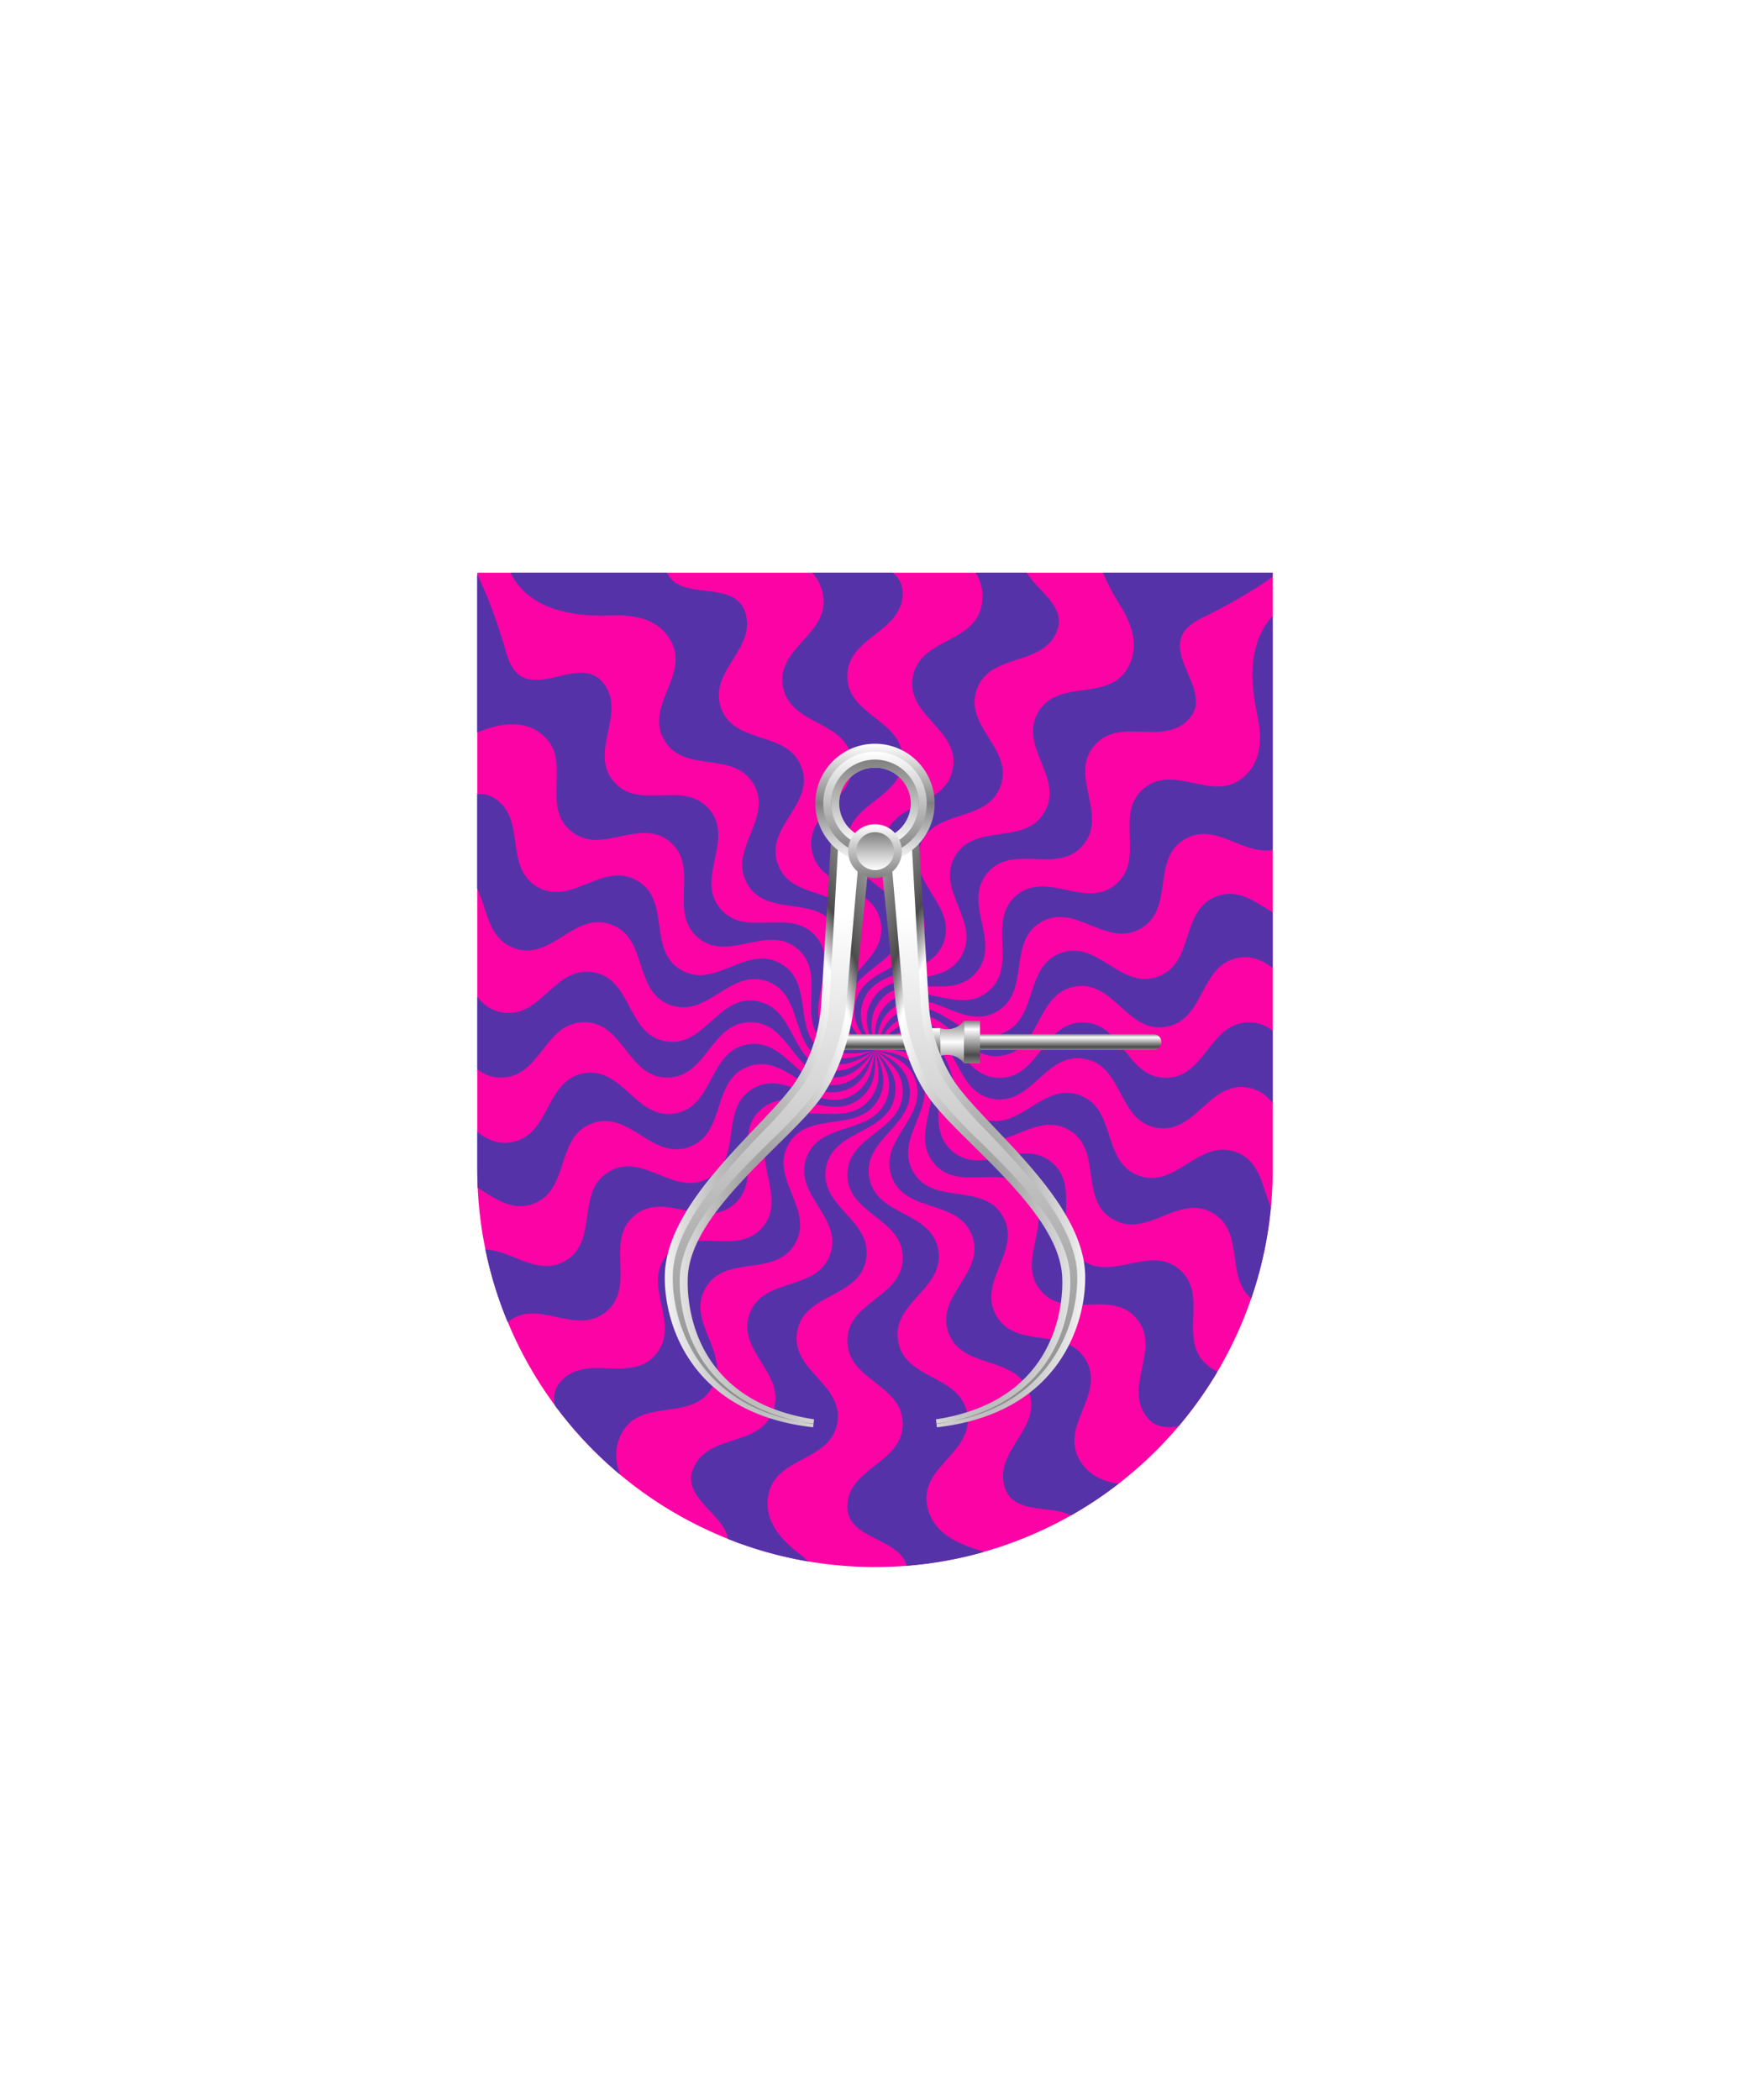 <svg xmlns="http://www.w3.org/2000/svg" xmlns:xlink="http://www.w3.org/1999/xlink" viewBox="0 0 220 264"><symbol id="fi216-a" viewBox="-43.78 -28.69 67.05 68.02"><path d="M23.26-28.26c-2.21-.08-4.42-.15-6.03 1.76-3.21 3.83 1.83 8.65-1.38 12.48s-8.84-.3-12.05 3.53S5.64-1.85 2.43 1.98c-3.22 3.83-8.84-.3-12.05 3.53s1.83 8.65-1.38 12.48-9.96-3.67-12.05 3.53c-14.55 50.21-36.38-23.08-3.68-9.84 2.69 1.09 5.72 1.77 8.22-.33 3.83-3.21-.3-8.84 3.53-12.05 3.83-3.21 8.65 1.83 12.48-1.38s-.3-8.84 3.53-12.05 8.65 1.83 12.48-1.38-.3-8.84 3.53-12.05c1.9-1.62 4.06-1.16 6.22-.7" fill="#5632a8"/></symbol><symbol id="fi216-b" viewBox="-48.26 -30.89 82.02 69.36"><use height="68.02" overflow="visible" transform="translate(10.49 -.852)" width="67.05" x="-43.78" xlink:href="#fi216-a" y="-28.69"/><use height="68.02" overflow="visible" transform="rotate(19.999 30.923 1.061)" width="67.05" x="-43.78" xlink:href="#fi216-a" y="-28.69"/></symbol><symbol id="fi216-e" viewBox="-51.33 -53.38 89.81 102.63"><use height="69.36" overflow="visible" transform="translate(4.726 10.777)" width="82.02" x="-48.26" xlink:href="#fi216-b" y="-30.89"/><use height="69.36" overflow="visible" transform="rotate(40.002 21.31 -17.23)" width="82.02" x="-48.26" xlink:href="#fi216-b" y="-30.89"/></symbol><path d="M60 72v75a50 50 0 0 0 50 50 50 50 0 0 0 50-50V72Z" fill="#fc03a5"/><defs><path d="M60 72v75c0 27.61 22.38 50 49.99 50h.01c27.61 0 50-22.38 50-49.99V72H60z" id="fi216-c"/></defs><clipPath id="fi216-d"><use overflow="visible" xlink:href="#fi216-c"/></clipPath><g clip-path="url(#fi216-d)"><use height="102.63" overflow="visible" transform="matrix(1 0 0 -1 71.522 113.667)" width="89.81" x="-51.33" xlink:href="#fi216-e" y="-53.38"/><use height="102.63" overflow="visible" transform="scale(1 -1) rotate(80.003 141.968 -32.551)" width="89.81" x="-51.33" xlink:href="#fi216-e" y="-53.38"/><use height="102.63" overflow="visible" transform="scale(-1 1) rotate(-19.999 390.56 477.889)" width="89.81" x="-51.33" xlink:href="#fi216-e" y="-53.38"/><use height="102.63" overflow="visible" transform="scale(-1 1) rotate(60 -165.958 -71.756)" width="89.81" x="-51.33" xlink:href="#fi216-e" y="-53.38"/><use height="102.63" overflow="visible" transform="scale(1 -1) rotate(-40.002 -81.904 -173.416)" width="89.81" x="-51.33" xlink:href="#fi216-e" y="-53.38"/></g><defs><radialGradient cx=".5" cy=".7" id="h17-a" r="1"><stop offset="0" stop-color="gray"/><stop offset="0.55" stop-color="#fff"/><stop offset="0.64" stop-color="#4b4b4b"/><stop offset="1" stop-color="#fff"/></radialGradient><linearGradient gradientTransform="matrix(1, 0, 0, -1, 0, 16459.63)" gradientUnits="userSpaceOnUse" id="h17-b" x1="12.74" x2="12.74" y1="16381.48" y2="16448.38"><stop offset="0" stop-color="gray"/><stop offset="1" stop-color="#fff"/></linearGradient><filter id="h17-c" name="shadow"><feDropShadow dx="0" dy="2" stdDeviation="0"/></filter><linearGradient gradientTransform="matrix(1, 0, 0, -1, 0, 264)" gradientUnits="userSpaceOnUse" id="h17-d" x1="126" x2="126" y1="132" y2="134"><stop offset="0" stop-color="gray"/><stop offset="0.2" stop-color="#4b4b4b"/><stop offset="0.8" stop-color="#fff"/><stop offset="1" stop-color="gray"/></linearGradient><linearGradient gradientTransform="matrix(1, 0, 0, -1, 0, 264)" gradientUnits="userSpaceOnUse" id="h17-e" x1="119.68" x2="119.68" y1="135.68" y2="130.32"><stop offset="0" stop-color="gray"/><stop offset="0.5" stop-color="#fff"/><stop offset="1" stop-color="gray"/></linearGradient><linearGradient gradientTransform="matrix(1, 0, 0, 1, 0, 0)" id="h17-f" x1="119.93" x2="119.93" xlink:href="#h17-d" y1="133.68" y2="128.32"/><linearGradient gradientTransform="matrix(1, 0, 0, -1, 0, 264)" gradientUnits="userSpaceOnUse" id="h17-g" x1="110" x2="110" y1="170.5" y2="155.5"><stop offset="0" stop-color="#fff"/><stop offset="0.5" stop-color="gray"/><stop offset="1" stop-color="#fff"/></linearGradient><linearGradient gradientTransform="matrix(1, 0, 0, -1, 0, 264)" gradientUnits="userSpaceOnUse" id="h17-h" x1="110" x2="110" y1="169.5" y2="156.5"><stop offset="0" stop-color="#fff"/><stop offset="1" stop-color="gray"/></linearGradient><linearGradient gradientTransform="matrix(1, 0, 0, -1, 0, 264)" id="h17-i" x1="110" x2="110" xlink:href="#h17-b" y1="168.5" y2="157.5"/><linearGradient id="h17-j" x1="110" x2="110" xlink:href="#h17-h" y1="160.38" y2="153.63"/><linearGradient gradientTransform="matrix(1, 0, 0, -1, 0, 264)" id="h17-k" x1="110" x2="110" xlink:href="#h17-b" y1="159.38" y2="154.63"/><symbol id="h17-l" viewBox="0 0 25.8 75.63"><path d="M25.8,3.12l-2,19.4c-.05.55-.79,7-4.27,11.78-4,5.49-16.14,14.08-16.63,22.22C2.72,59.23,3,72.17,18.76,74.58l-.12,1C3.07,73.83-.16,62.29,0,56.39c.26-9.47,12.7-18.72,16.42-24.24a20.45,20.45,0,0,0,3.25-9.95L21,0Z" fill="url(#h17-a)"/><path d="M18.69,75.11C4.37,73.46.83,62.58,1,56.41S7.25,43.73,12.13,38.6a52.3,52.3,0,0,0,5.13-5.89,21.31,21.31,0,0,0,3.42-10.46L21.87,1l2.62,1.87-1.7,19.61c0,.06-.62,6.49-4.08,11.28a54.78,54.78,0,0,1-5.38,5.79c-5.2,5.14-11.08,11-11.44,17-.1,1.62-.46,16,16.78,18.62Z" fill="url(#h17-b)"/></symbol></defs><g filter="url(#h17-c)"><path d="M145,132H106v-2h39a1,1,0,0,1,0,2Z" fill="url(#h17-d)"/><path d="M118.2,129.25v3.5a2.68,2.68,0,0,1,3,.93v-5.36A2.67,2.67,0,0,1,118.2,129.25Z" fill="url(#h17-e)"/><path d="M118.2,129.25v3.5l-1.48-3.5Zm3,4.43h2v-5.36h-2Z" fill="url(#h17-f)"/><use height="75.63" transform="translate(83.58 103.85)" width="25.8" xlink:href="#h17-l"/><use height="75.63" transform="matrix(-1, 0, 0, 1, 136.42, 103.85)" width="25.8" xlink:href="#h17-l"/><path d="M110,107a6,6,0,1,0-6-6A6,6,0,0,0,110,107Z" fill="none" stroke="url(#h17-g)" stroke-width="3"/><path d="M110,107a6,6,0,1,0-6-6A6,6,0,0,0,110,107Z" fill="none" stroke="url(#h17-h)"/><path d="M110,106a5,5,0,1,0-5-5A5,5,0,0,0,110,106Z" fill="none" stroke="url(#h17-i)"/><path d="M110,110.38a3.38,3.38,0,1,0-3.38-3.38A3.39,3.39,0,0,0,110,110.38Z" fill="url(#h17-j)"/><path d="M110,109.38a2.38,2.38,0,1,0-2.37-2.38A2.39,2.39,0,0,0,110,109.38Z" fill="url(#h17-k)"/></g></svg>